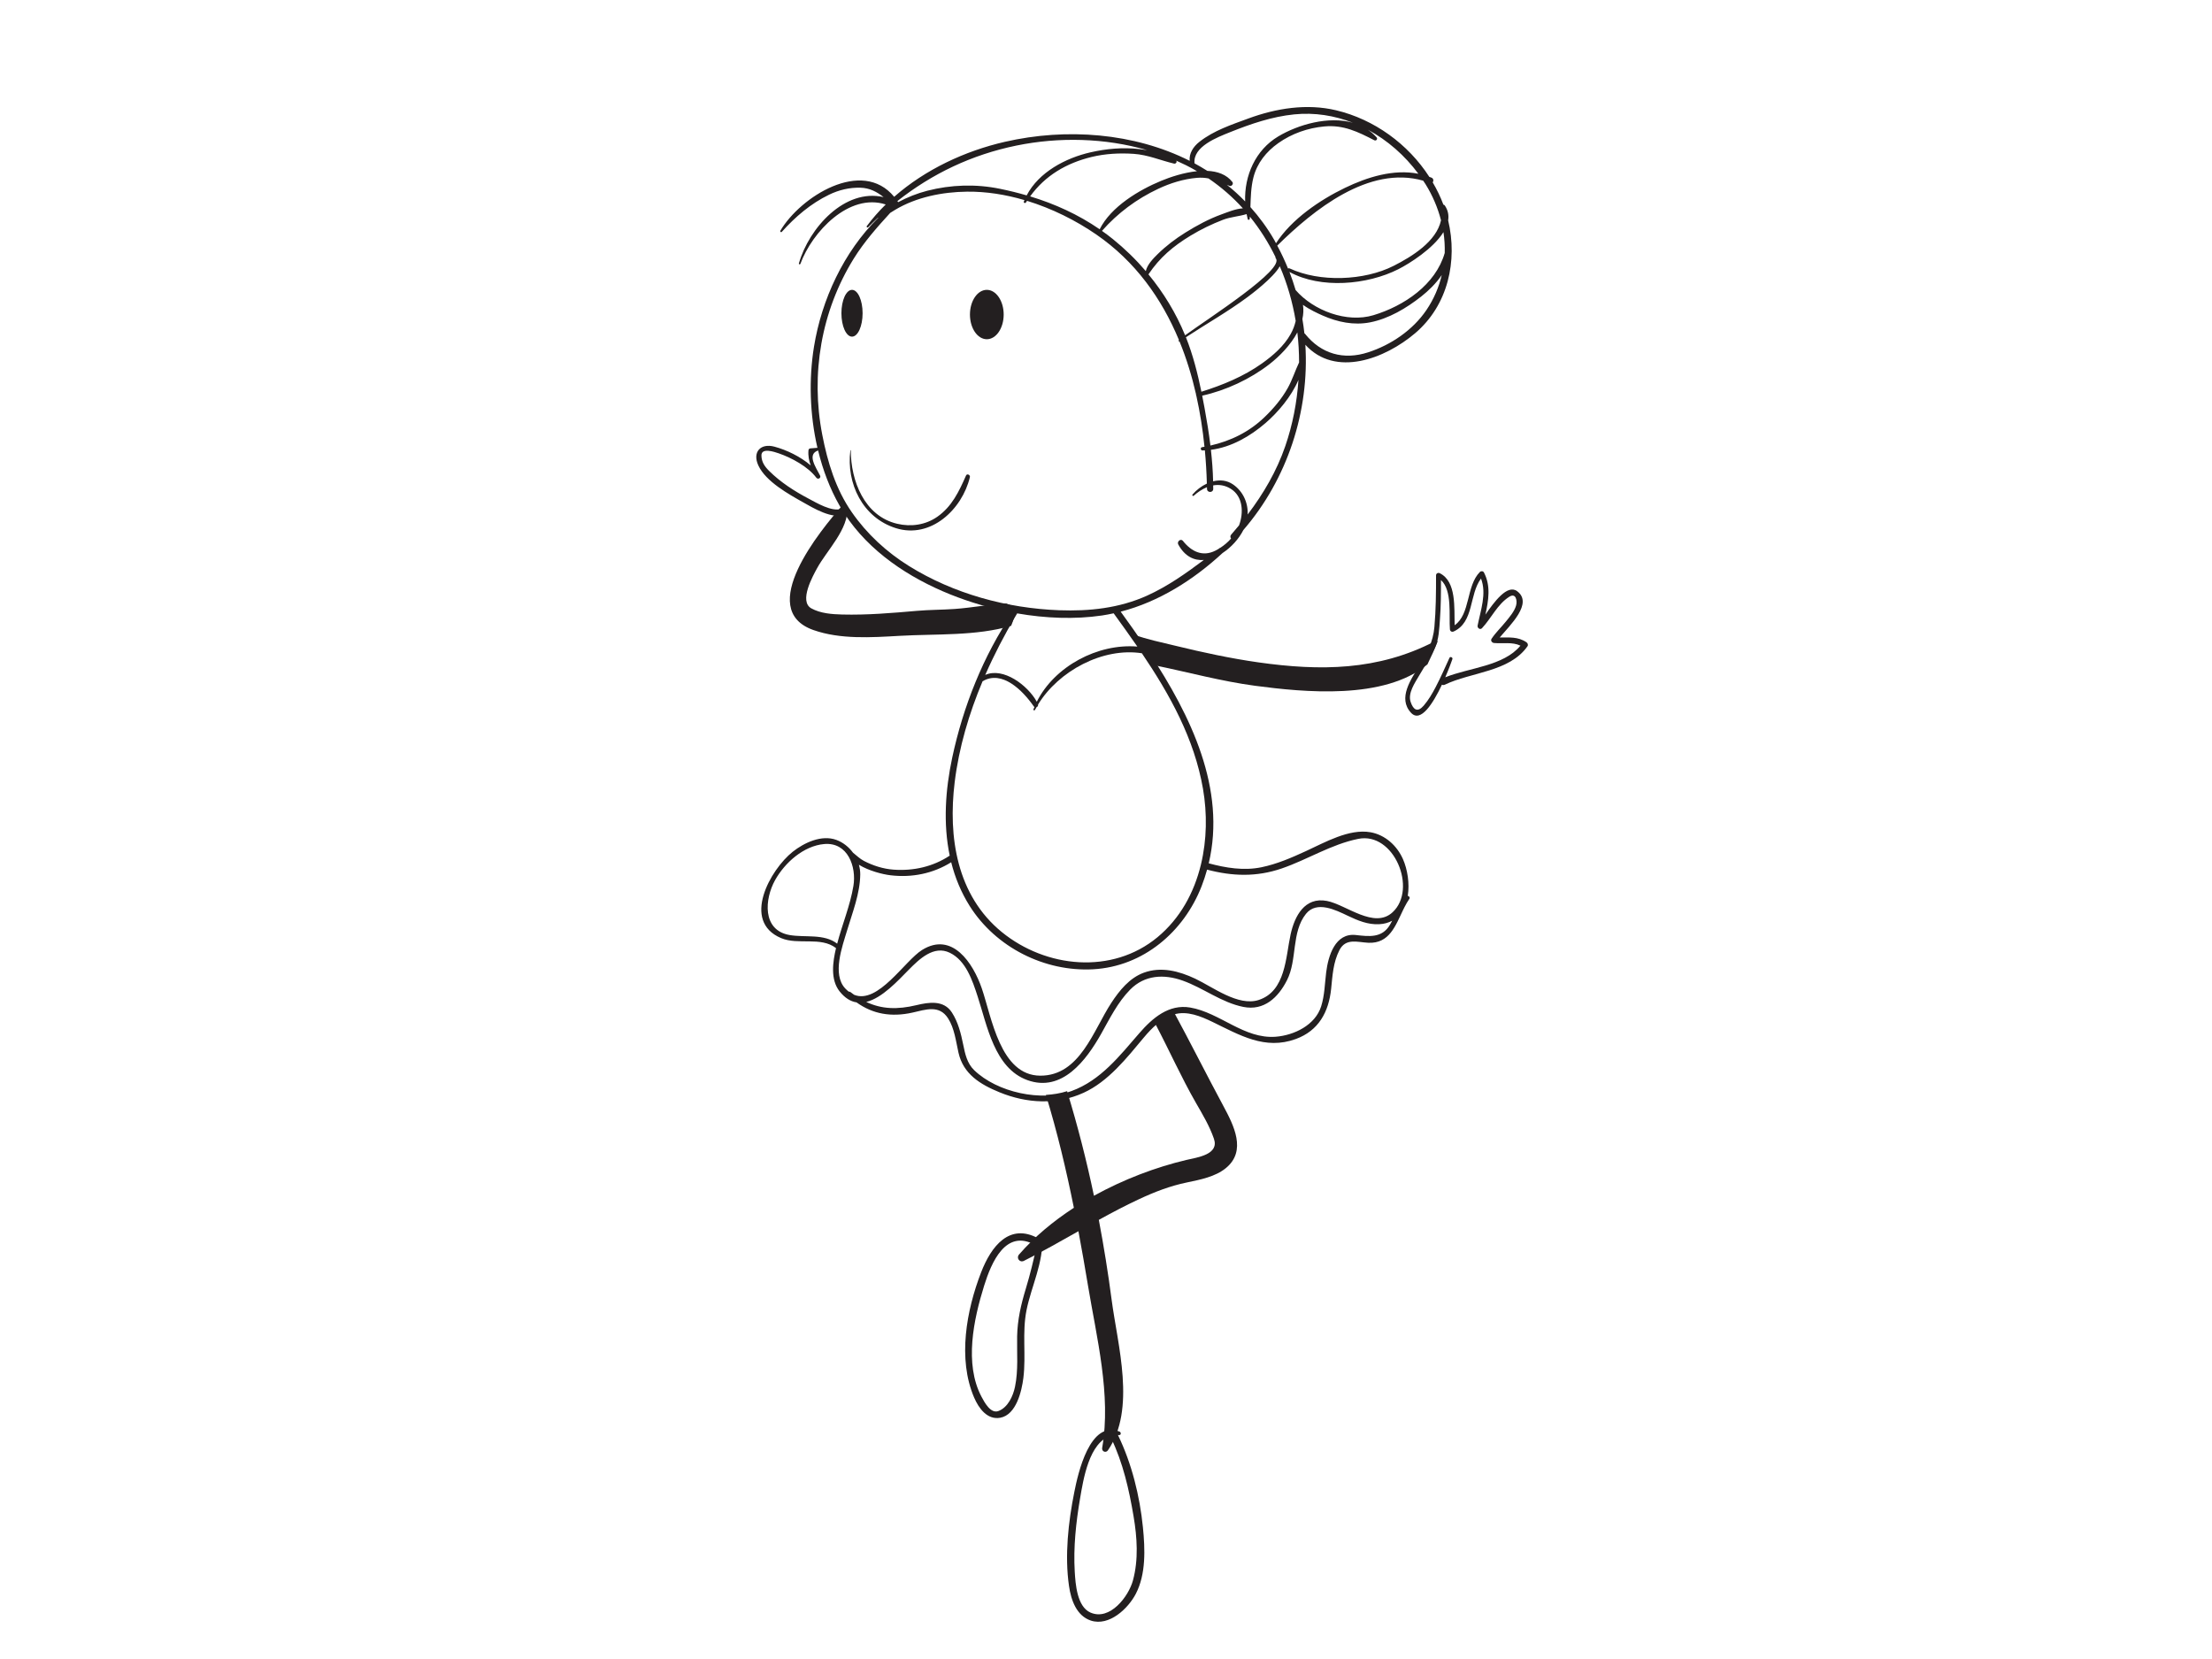 <?xml version="1.0" encoding="utf-8"?>
<!-- Generator: Adobe Illustrator 17.0.0, SVG Export Plug-In . SVG Version: 6.00 Build 0)  -->
<!DOCTYPE svg PUBLIC "-//W3C//DTD SVG 1.1//EN" "http://www.w3.org/Graphics/SVG/1.1/DTD/svg11.dtd">
<svg version="1.1" id="Layer_1" xmlns="http://www.w3.org/2000/svg" xmlns:xlink="http://www.w3.org/1999/xlink" x="0px" y="0px"
	 width="800px" height="600px" viewBox="0 0 800 600" enable-background="new 0 0 800 600" xml:space="preserve">
<g>
	<path fill="#231F20" d="M349.377,171.977c-2.521,5.728-5.082,11.195-10.358,14.896c-4.272,2.999-9.558,3.739-14.572,2.546
		c-11.883-2.816-16.716-15.552-16.755-26.552c0-0.087-0.133-0.079-0.143,0c-1.537,12.001,4.449,24.38,16.458,28.147
		c12.636,3.971,23.991-6.796,26.768-18.452C350.968,171.757,349.742,171.15,349.377,171.977z"/>
	<path fill="#231F20" d="M523.745,79.697c0.287-1.815-0.029-3.622-1.198-5.363c-0.143-0.212-0.336-0.308-0.527-0.328
		c-1.049-2.804-2.364-5.496-3.87-8.071c0.386-0.469,0.332-1.375-0.422-1.682c-0.264-0.108-0.534-0.191-0.798-0.291
		c-7.674-11.893-19.945-20.795-33.695-24.072c-10.586-2.526-21.686-0.739-31.749,2.962c-6.131,2.26-12.464,4.332-17.673,8.416
		c-2.301,1.79-3.801,4.233-3.549,6.896c-20.064-10.123-44.549-11.989-66.837-6.875c-14.385,3.298-28.764,9.978-40.036,19.885
		c-11.633-14.128-33.911-0.017-41.172,12.283c-0.191,0.324,0.268,0.69,0.523,0.403c4.901-5.458,10.453-10.215,17.087-13.434
		c3.548-1.724,7.378-2.646,11.317-2.538c3.388,0.079,6.011,1.5,8.414,3.402c-14.032-3.257-26.991,11.145-30.629,23.977
		c-0.102,0.357,0.417,0.482,0.544,0.154c4.247-11.59,17.625-25.755,30.858-21.472c-2.478,2.434-4.781,5.039-6.856,7.834
		c-0.222,0.299,0.259,0.656,0.513,0.403c1.159-1.184,2.341-2.326,3.537-3.452c0.035,0.004,0.065,0.021,0.11,0.025
		c-12.503,12.345-20.489,29.588-23.252,46.666c-1.884,11.669-1.543,24.496,1.254,36.53c-0.841,0.075-1.676,0.162-2.532,0.208
		c-0.415,0.021-0.679,0.312-0.712,0.706c-0.172,1.998,0.193,3.755,0.812,5.458c-3.751-3.223-8.755-5.612-13.104-6.779
		c-5.001-1.362-8.1,1.936-5.824,6.816c2.719,5.836,10.996,10.381,16.305,13.376c3.026,1.703,11.014,6.567,14.863,4.075
		c8.925,13.679,23.237,23.113,38.196,29.148c7.049,2.829,14.724,5.097,22.581,6.584c-10.624,15.606-17.91,34.042-21.831,52.427
		c-2.488,11.648-3.326,23.927-0.914,35.479c-6.04,4-13.087,5.583-20.296,5.068c-3.728-0.262-7.4-1.433-10.705-3.145
		c-1.475-0.768-2.692-1.961-3.979-2.995c-1.522-2.069-3.604-3.73-6.025-4.619c-5.344-1.969-11.65,1.022-15.777,4.291
		c-8.1,6.426-18.635,25.127-4.21,31.221c6.189,2.617,14.365-0.661,19.873,3.622c-1.184,4.989-2.102,11.39,1.306,15.665
		c1.942,2.434,3.998,3.626,6.107,3.963c5.915,4.258,12.618,5.392,20.23,3.697c4.814-1.076,9.668-2.912,12.875,2.069
		c2.314,3.585,2.852,8.333,3.77,12.416c1.741,7.764,7.882,11.494,14.873,14.348c9.845,4.025,20.604,4.615,30.378,0.162
		c8.939-4.071,15.631-12.607,21.769-19.96c2.943-3.527,6.399-6.921,10.869-8.349c4.723-1.491,9.841,0.681,14.03,2.708
		c9.814,4.756,18.919,10.227,30.056,6.169c8.285-3.007,11.928-9.803,12.798-18.103c0.509-4.852,0.725-9.596,2.997-14.032
		c2.299-4.486,6.503-2.875,10.491-2.683c7.583,0.34,9.783-6.161,12.551-11.885c0.187-0.32,0.355-0.673,0.509-1.022
		c0.54-1.047,1.105-2.056,1.745-2.978c0.332-0.47-0.1-1.005-0.571-1.076c0.715-4.507-0.106-9.583-1.747-13.309
		c-2.16-4.865-6.414-8.749-11.718-9.7c-7.751-1.379-16.579,3.701-23.364,6.816c-5.224,2.401-10.441,4.669-16.09,5.841
		c-6.389,1.317-12.875,0.241-19.067-1.421c6.374-26.864-6.435-53.366-21.52-76.2c0.399-0.586,0.308-1.491-0.571-1.674
		c-0.193-0.046-0.399-0.05-0.596-0.087c-3.022-4.507-6.117-8.877-9.158-13.056c13.854-3.576,26.374-11.523,36.85-21.21
		c3.157-2.06,5.907-5.134,7.529-8.324c15.953-18.46,23.917-43.002,22.413-66.995c10.811,11.917,28.791,5.101,39.699-4.171
		C523.729,110.382,527.229,94.306,523.745,79.697z M515.546,66.587c2.563,4.112,4.445,8.545,5.614,13.081
		c-1.638,7.651-10.441,13.089-17.125,16.474c-10.688,5.429-26.784,5.994-37.618,0.931c-0.22-0.104-0.422-0.067-0.586,0.037
		c-1.151-2.808-2.426-5.574-3.893-8.283c13.135-12.944,33.124-29.111,52.776-23.487C514.989,65.752,515.284,66.163,515.546,66.587z
		 M430.566,85.234c3.734-2.268,7.689-4.183,11.764-5.749c2.739-1.047,5.79-1.209,8.52-2.056c0.12,0.615,0.254,1.221,0.407,1.819
		c0.11,0.432,0.684,0.303,0.721-0.091c0.025-0.266,0.04-0.536,0.058-0.806c3.653,4.507,6.742,9.43,9.27,14.63
		c-0.048,0.133-0.04,0.287,0.065,0.411c3.525,3.942-24,21.518-32.763,27.869c-3.273-7.996-7.785-15.403-13.255-22.033
		C419.4,93.172,424.252,89.06,430.566,85.234z M414.401,98.053c-3.597-4.208-7.587-8.084-11.909-11.581
		c-1.29-1.039-2.611-2.027-3.951-2.97c5.704-6.463,12.522-11.54,20.359-15.22c4.397-2.069,9.13-3.539,13.978-3.963
		c1.537-0.133,2.898-0.029,4.187,0.212c4.644,3.153,8.796,6.796,12.445,10.821c-2.621,0.133-5.633,1.421-7.723,2.173
		c-4.594,1.666-8.939,4.017-13.081,6.592c-3.628,2.26-7.059,4.864-10.106,7.871C417.111,93.467,414.872,95.739,414.401,98.053z
		 M451.19,107.445c1.128-0.839,9.398-6.999,11.662-11.149c2.7,6.285,4.617,12.944,5.751,19.769c-0.355,1.574-0.92,3.14-1.844,4.794
		c-2.415,4.324-6.362,7.739-10.337,10.572c-6.607,4.702-14.219,7.834-21.921,10.244c-1.379-6.705-3.045-13.301-5.589-19.69
		c0-0.009-0.004-0.009-0.009-0.012C436.305,117.111,444.027,112.754,451.19,107.445z M512.97,62.84
		c-8.974-1.77-18.466,1.2-26.567,5.114c-9.049,4.366-19.322,11.327-24.915,20.018c-0.206-0.374-0.388-0.769-0.609-1.146
		c-2.519-4.387-5.437-8.337-8.653-11.93c0.131-3.568,0.185-7.112,1.078-10.672c1.311-5.23,4.679-9.401,9.016-12.466
		c4.904-3.468,10.728-5.491,16.678-6.031c6.904-0.627,12.113,1.948,18.032,4.997c0.698,0.365,1.342-0.49,0.823-1.068
		c-0.955-1.08-2.019-1.969-3.146-2.741C501.837,50.739,508.104,56.268,512.97,62.84z M444.876,47.802
		c7.481-2.999,15.166-5.633,23.219-6.438c7.378-0.74,14.564,0.428,21.198,3.032c-8.819-2.517-19.781,0.635-26.988,4.935
		c-8.269,4.927-12.31,14.219-11.98,23.524c-2.089-2.156-4.291-4.171-6.605-6.027c0.312,0.137,0.623,0.27,0.945,0.403
		c0.737,0.299,1.547-0.747,1.061-1.383c-2.137-2.775-5.437-3.88-9.072-4.054c-1.512-0.951-3.051-1.857-4.632-2.717
		C431.345,52.991,440.363,49.618,444.876,47.802z M425.392,58.096c1.209,0.536,2.401,1.092,3.581,1.678
		c1.35,0.673,2.655,1.396,3.938,2.143c-4.777,0.482-9.647,2.114-12.925,3.468c-8.015,3.307-18.169,9.334-22.272,17.538
		c-7.766-5.35-16.209-9.184-25.152-11.897c5.421-7.523,13.125-12.051,22.282-14.269c4.945-1.184,10.069-1.454,15.127-1.117
		c5.261,0.357,9.66,2.355,14.661,3.539C425.222,59.325,425.816,58.565,425.392,58.096z M367.594,52.646
		c15.459-3.157,32.016-2.779,47.285,1.653c-0.987-0.145-1.961-0.274-2.895-0.386c-5.861-0.686-11.868-0.129-17.596,1.18
		c-8.977,2.048-18.664,7.141-23.077,15.573c-3.149-0.922-6.358-1.711-9.617-2.376c-8.74-1.799-17.731-1.512-26.355,0.702
		c-3.614,0.93-7.224,2.364-10.526,4.133c-0.023-0.033-0.023-0.071-0.046-0.108c-0.068-0.108-0.145-0.191-0.216-0.291
		C337.116,62.79,351.487,55.948,367.594,52.646z M292.43,180.331c-5.107-2.684-10.162-5.932-14.265-10.019
		c-1.614-1.603-2.731-3.207-2.783-5.541c-0.077-3.037,4.819-1.3,6.281-0.806c4.621,1.604,10.58,4.802,13.561,8.79
		c0.596,0.806,1.826,0.133,1.358-0.789c-1.584-3.082-4.79-7.635-0.706-9.048c1.715,7.054,4.268,13.816,7.737,19.898
		c0.234,0.415,0.49,0.81,0.731,1.213C300.796,185.212,295.228,181.797,292.43,180.331z M285.53,338.16
		c-9.972-1.757-8.989-13.064-5.218-19.835c3.508-6.314,10.327-12.416,17.779-13.069c8.547-0.744,11.706,8.233,10.557,15.146
		c-1.182,7.136-4.05,13.912-5.873,20.89C297.996,337.583,291.173,339.161,285.53,338.16z M502.683,334.488
		c-2.872,4.856-7.596,4.208-12.35,3.672c-7.463-0.818-9.959,7.531-10.701,13.484c-0.513,4.133-0.556,8.321-1.817,12.321
		c-2.16,6.804-9.775,10.455-16.404,10.983c-11.465,0.901-20.134-8.706-30.955-10.559c-7.737-1.325-13.667,3.813-18.394,9.263
		c-7.107,8.179-13.964,17.069-24.488,20.919c-10.933,3.992-26.891,0.553-35.284-7.56c-2.542-2.472-3.259-5.895-3.936-9.218
		c-0.816-4.029-1.832-8.13-4.085-11.61c-2.956-4.582-8.323-3.734-12.852-2.65c-6.848,1.641-12.547,1.467-18.132-1.167
		c5.782-1.391,11.481-7.706,15.361-11.623c3.821-3.855,9.064-8.989,14.875-6.156c5.845,2.837,8.181,10.057,10.046,15.752
		c3.458,10.547,6.065,25.979,17.98,30.295c12.62,4.582,21.341-7.265,26.669-16.674c3.134-5.562,5.994-11.448,10.518-16.047
		c5.259-5.334,12.225-5.674,19-3.261c7.521,2.679,14.009,7.922,21.937,9.513c7.492,1.491,12.607-3.39,15.785-9.646
		c3.772-7.411,1.525-17.347,6.871-24.018c3.878-4.835,10.763-1.375,15.079,0.681c3.672,1.74,7.286,3.294,11.424,3.069
		c1.84-0.083,3.363-0.561,4.675-1.254C503.242,333.5,502.976,334.006,502.683,334.488z M463.563,314.088
		c9.39-3.223,17.837-8.711,27.67-10.701c12.917-2.621,21.465,18.12,12.435,26.527c-6.682,6.218-16.813-2.729-23.76-4.075
		c-8.063-1.55-11.7,5.496-13.148,12.117c-1.796,8.225-1.753,20.521-11.541,23.703c-7.415,2.409-16.626-4.731-22.963-7.71
		c-5.83-2.741-12.308-4.457-18.578-2.16c-5.18,1.89-8.817,6.43-11.746,10.896c-6.52,9.928-11.353,26.39-25.688,26.345
		c-14.51-0.042-17.597-21.185-21.161-31.562c-3.172-9.218-10.725-20.654-21.59-13.908c-6.306,3.93-15.924,19.748-24.585,16.221
		c-0.44-0.308-0.883-0.631-1.329-0.98c-0.191-0.149-0.405-0.182-0.607-0.154c-0.432-0.336-0.864-0.71-1.292-1.171
		c-4.806-5.122-1.02-15.262,0.663-20.911c1.971-6.601,4.7-13.359,4.777-20.338c0.014-1.184-0.177-2.351-0.49-3.477
		c3.647,2.218,8.52,3.46,11.458,3.805c7.681,0.922,15.374-0.607,21.922-4.711c1.39,5.525,3.562,10.863,6.715,15.86
		c9.421,14.921,27.097,23.81,44.624,22.851c18.14-1.001,32.802-13.546,39.23-30.05c0.775-2.006,1.431-3.992,1.983-5.986
		C445.721,316.921,454.416,317.229,463.563,314.088z M435.075,285.272c1.55,8.939,1.412,18.443-0.727,27.345
		c-0.021,0.054-0.029,0.117-0.042,0.179c-2.451,10.057-7.473,19.345-15.67,26.149c-16.435,13.633-40.383,11.124-56.299-1.836
		c-16.323-13.309-19.488-34.432-17.062-54.226c1.537-12.524,5.159-24.778,10.086-36.493c7.041-4.175,14.472,3.269,18.464,9.006
		c0.087,0.141,0.195,0.228,0.303,0.303c-0.12,0.283-0.268,0.561-0.382,0.856c-0.112,0.312,0.393,0.519,0.542,0.225
		c0.179-0.341,0.395-0.681,0.592-1.022c0.37-0.141,0.634-0.515,0.557-0.972c7.434-12.134,23.376-20.716,37.539-18.527
		C423.128,251.264,431.964,267.215,435.075,285.272z M411.335,233.842c-14.334-1.184-29.921,7.128-36.364,19.947
		c-3.263-5.932-12.119-12.59-18.637-9.695c3.188-7.278,6.868-14.348,10.865-21.114c0.05-0.046,0.077-0.117,0.108-0.174
		c0.191-0.324,0.374-0.644,0.565-0.968c10.268,1.786,20.797,2.21,30.652,0.764c1.433-0.216,2.846-0.486,4.246-0.793
		C405.646,225.766,408.529,229.784,411.335,233.842z M448.121,189.997c-0.937,1.134-1.88,2.264-2.856,3.365
		c-0.411,0.461-0.322,1.017-0.029,1.4c-1.128,1.296-2.445,2.414-3.876,3.336c-0.106,0.029-0.216,0.071-0.322,0.162
		c-0.131,0.091-0.266,0.191-0.395,0.291c-0.332,0.199-0.669,0.39-1.014,0.565c-4.742,2.405-8.794,0.316-11.822-3.514
		c-0.777-0.972-2.233,0.279-1.676,1.296c2.372,4.362,5.736,5.882,9.236,5.625c-6.483,4.852-13,9.492-20.504,12.894
		c-10.03,4.528-20.888,5.691-31.782,5.284c-18.971-0.718-38.169-5.948-54.338-15.997c-8.107-5.039-15.239-11.623-20.691-19.474
		c-5.816-8.37-8.75-18.107-10.674-28.023c-4.252-21.929-0.382-44.709,11.413-63.71c3.753-6.036,8.406-11.299,13.17-16.508
		c0.935-0.548,1.66-1.03,1.766-1.097c7.687-4.615,17.16-6.48,26.014-6.576c6.92-0.083,13.947,1.043,20.774,3.049
		c-0.073,0.182-0.164,0.361-0.235,0.544c-0.174,0.457,0.527,0.715,0.762,0.32c0.131-0.204,0.278-0.386,0.405-0.594
		c9.006,2.767,17.611,7.053,25.059,12.188c14.074,9.703,23.632,23.1,29.884,38.166c-0.025,0.021-0.062,0.05-0.087,0.071
		c-0.21,0.191,0.044,0.536,0.289,0.424c2.521,6.152,4.478,12.57,5.977,19.133c-0.043,0.183-0.004,0.386,0.112,0.54
		c1.35,6.061,2.31,12.225,2.935,18.411c-0.299,0.05-0.604,0.125-0.908,0.174c-0.677,0.104-0.494,1.171,0.154,1.171
		c0.303-0.009,0.6-0.029,0.893-0.046c0.378,4.017,0.619,8.034,0.725,12.022c-2.004,0.939-3.828,2.364-5.188,3.946
		c-0.256,0.308,0.139,0.715,0.446,0.445c1.446-1.296,3.062-2.38,4.782-3.082c0,0.212,0.008,0.42,0.012,0.632
		c0.025,1.45,2.249,1.45,2.249,0c0.002-0.432-0.012-0.856-0.019-1.284c2.073-0.37,4.229-0.079,6.318,1.205
		C449.633,179.541,449.807,185.535,448.121,189.997z M464.834,161.368c-3.12,9.051-7.886,17.185-13.6,24.708
		c0.195-4.216-1.674-8.37-5.261-10.858c-2.249-1.558-4.796-1.753-7.232-1.143c-0.083-3.801-0.38-7.602-0.8-11.39
		c7.386-0.943,14.2-4.893,19.775-9.7c4.405-3.797,9.344-9.558,11.886-15.59C469.061,145.545,467.495,153.637,464.834,161.368z
		 M465.711,140.37c-2.204,3.921-5.13,7.377-8.354,10.476c-5.562,5.367-12.236,8.628-19.592,10.293
		c-0.552-4.549-1.294-9.093-2.125-13.592c-0.272-1.487-0.565-2.97-0.854-4.449c8.672-1.924,17.399-6.011,24.357-11.411
		c3.581-2.792,7.623-6.859,10.061-11.465c0.419,3.589,0.625,7.22,0.627,10.85C468.369,134.147,467.393,137.37,465.711,140.37z
		 M515.878,112.143c-4.916,7.253-12.819,12.607-21.081,15.283c-8.883,2.891-17,0.565-22.814-6.692
		c-0.067-0.079-0.15-0.133-0.227-0.183c-0.187-1.728-0.442-3.444-0.729-5.172c0.382-1.682,0.469-3.411,0.21-5.13
		c2.399,1.732,5.267,3.053,7.13,3.872c5.425,2.393,11.255,3.597,17.108,2.471c6.798-1.317,13.195-5.151,18.554-9.371
		c2.55-2.019,5.346-4.698,7.405-7.747C520.389,103.885,518.578,108.164,515.878,112.143z M496.72,113.996
		c-9.592,2.887-21.671-1.624-28.143-9.093c-0.661-2.21-1.383-4.399-2.226-6.551c11.307,6.219,28.153,4.69,39.369-0.984
		c4.042-2.044,12.595-7.419,16.323-13.413c0.382,2.509,0.534,5.026,0.461,7.543C519.193,102.992,507.763,110.668,496.72,113.996z"/>
	<path fill="#231F20" d="M552.046,232.271c-3.066-2.077-6.264-1.69-9.668-1.711c3.753-4.465,12.206-12.387,6.299-16.761
		c-3.549-2.613-8.32,3.942-11.465,8.495c1.126-5.146,2.034-10.335-0.523-15.249c-0.278-0.536-1.055-0.602-1.466-0.183
		c-5.01,5.018-3.377,15.241-9.128,19.258c-0.212-6.193,0.739-15.789-5.388-18.813c-0.596-0.291-1.344,0.058-1.344,0.777
		c0,6.235-0.039,12.474-0.596,18.693c-0.486,5.45-2.633,9.33-5.414,13.916c-2.952,4.889-7.996,11.801-3.014,17.118
		c3.473,3.697,7.971-3.443,11.151-10.177c0.303,0.149,0.665,0.179,1.049-0.004c9.461-4.574,23.376-4.574,29.894-13.895
		C552.782,233.231,552.499,232.571,552.046,232.271z M522.703,244.95c1.306-3.028,2.258-5.625,2.579-6.576
		c0.212-0.623-0.789-1.055-1.063-0.453c-1.636,3.556-3.18,7.132-5.001,10.592c-1.23,2.343-2.59,4.69-4.324,6.696
		c-2.187,2.522-3.743,1.57-4.719-1.354c-1.063-3.182,1.525-6.842,3.051-9.484c1.909-3.298,4.035-6.485,5.664-9.941
		c1.535-3.265,1.63-6.995,1.89-10.53c0.355-4.69,0.37-9.409,0.361-14.12c4.16,3.747,2.835,12.969,3.242,17.821
		c0.058,0.723,0.706,1.068,1.352,0.785c7.446-3.39,5.543-13.364,9.893-19.15c2.095,5.475-0.131,11.461-1.23,17.002
		c-0.174,0.889,0.904,1.687,1.604,0.93c3.402-3.647,5.535-8.611,9.861-11.353c2.382-1.516,2.945,1.433,2.451,3.174
		c-0.607,2.123-2.322,4.112-3.672,5.778c-1.687,2.102-3.695,3.975-5.186,6.231c-0.474,0.706,0.166,1.483,0.891,1.553
		c3.278,0.287,6.563-0.457,9.544,0.956C543.764,240.941,531.366,241.452,522.703,244.95z"/>
	<path fill="#231F20" d="M376.868,447.505c-0.043-0.652-1.024-0.855-1.177-0.162c-0.046,0.174-0.089,0.374-0.133,0.556
		c-10.514-5.762-17.093,2.904-20.697,12.196c-5.348,13.783-8.568,31.342-2.551,45.353c1.664,3.872,4.746,8.15,9.442,7.303
		c5.818-1.047,7.782-9.716,8.366-14.414c1.014-8.196-0.492-16.317,1.134-24.487C372.971,465.259,377.526,456.399,376.868,447.505z
		 M367.86,483.308c-0.117,6.111,0.478,12.225-0.775,18.265c-0.698,3.34-2.565,7.469-6,8.748c-2.852,1.055-5.101-3.269-6.119-5.188
		c-6.293-11.909-2.829-27.994,0.947-40.106c2.619-8.42,7.836-20.824,18.566-14.693c0.168,0.087,0.336,0.133,0.492,0.162
		c-1.18,5.201-2.376,10.339-3.955,15.511C369.28,471.706,367.97,477.322,367.86,483.308z"/>
	<path fill="#231F20" d="M413.358,552.418c-1.13-11.345-4.046-23.137-9.033-33.418c0.135,0.008,0.268,0,0.405,0.02
		c0.769,0.05,0.781-1.009,0.171-1.259c-10.767-4.366-15.04,15.224-16.354,21.821c-2.177,10.854-3.535,23.013-1.923,34.046
		c0.725,4.993,2.681,10.751,7.913,12.479c6.626,2.169,13.509-4.399,16.242-9.675C414.507,569.241,414.133,560.24,413.358,552.418z
		 M409.746,571.58c-1.558,5.782-8.318,14.701-15.359,11.627c-4.877-2.135-5.425-10.344-5.693-14.801
		c-0.53-8.752,0.461-17.891,1.932-26.498c1.148-6.705,3.249-20.392,11.158-22.602c-0.052,0.27-0.052,0.561,0.097,0.868
		c4.279,8.914,6.451,18.527,8.09,28.23C411.26,556.027,411.792,564.04,409.746,571.58z"/>
	<path fill="#231F20" d="M362.995,113.759c0,4.935-2.729,8.927-6.102,8.927c-3.369,0-6.098-3.992-6.098-8.927
		c0-4.927,2.729-8.931,6.098-8.931C360.266,104.828,362.995,108.832,362.995,113.759z"/>
	<path fill="#231F20" d="M311.972,113.286c0,4.682-1.716,8.466-3.83,8.466c-2.117,0-3.832-3.784-3.832-8.466
		c0-4.669,1.715-8.458,3.832-8.458C310.257,104.828,311.972,108.616,311.972,113.286z"/>
	<path fill="#231F20" d="M442.411,399.934c-6.141-11.424-11.93-22.98-18.115-34.387c-1.474,0.648-2.887,1.404-4.15,2.359
		c-0.775,0.798-1.52,1.62-2.274,2.447c4.993,9.458,9.357,19.307,14.67,28.546c2.414,4.187,4.906,8.358,6.489,12.935
		c1.994,5.745-5.98,6.742-9.914,7.668c-11.085,2.613-22.739,7.016-33.475,12.956c-2.675-12.744-5.901-25.372-9.712-37.818
		c-2.473,0.806-5.118,1.2-7.668,1.354c4.115,13.463,7.357,27.08,10.119,40.817c-7.49,4.868-14.3,10.534-19.844,16.915
		c-1.082,1.267,0.268,3.032,1.764,2.285c6.713-3.344,13.214-7.045,19.725-10.725c1.215,6.48,2.353,12.985,3.435,19.507
		c3.128,18.917,8.47,39.704,5.155,58.866c-0.228,1.271,1.321,1.969,2.077,0.876c10.25-14.983,3.508-37.942,1.336-54.508
		c-1.265-9.641-2.81-19.262-4.628-28.845c4.723-2.605,9.496-5.13,14.406-7.419c5.79-2.708,11.301-4.844,17.53-6.131
		c4.719-0.989,10.213-2.035,14.046-5.201C450.945,416.197,446.212,406.991,442.411,399.934z"/>
	<path fill="#231F20" d="M363.951,218.281c-6.231,0.274-12.491,1.528-18.705,1.961c-4.555,0.324-9.097,0.278-13.641,0.681
		c-8.995,0.781-17.976,1.553-27.015,1.325c-3.705-0.104-7.838-0.386-11.149-2.218c-4.622-2.555,0.573-11.772,2.087-14.559
		c3.454-6.347,11.507-14.186,10.898-21.954c-0.058-0.826-1.124-1.466-1.774-0.735c-7.843,8.868-31.537,37.61-10.514,45.062
		c9.76,3.456,21.031,2.692,31.19,2.115c13.052-0.752,27.74,0.112,40.364-3.626c0.205-0.536,0.407-1.076,0.623-1.612
		c0.459-1.616,0.947-3.231,1.391-4.852C366.497,219.286,365.238,218.763,363.951,218.281z"/>
	<path fill="#231F20" d="M519.986,231.881c-0.422-0.079-0.872-0.033-1.281,0.171c-20.375,10.493-41.187,10.675-63.626,7.498
		c-10.053-1.433-20.025-3.576-29.884-5.982c-5.349-1.304-10.37-2.314-15.061-4.033c0.121,0.104,0.249,0.199,0.357,0.345
		c1.95,2.53,3.554,5.076,4.597,7.988c0.555,0.901,1.14,1.778,1.749,2.596c0.419,0.091,0.845,0.179,1.254,0.258
		c11.984,2.476,23.657,5.678,35.843,7.303c17.663,2.334,46.668,5.25,62.32-7.743C517.598,237.531,518.873,234.739,519.986,231.881z"
		/>
</g>
</svg>
